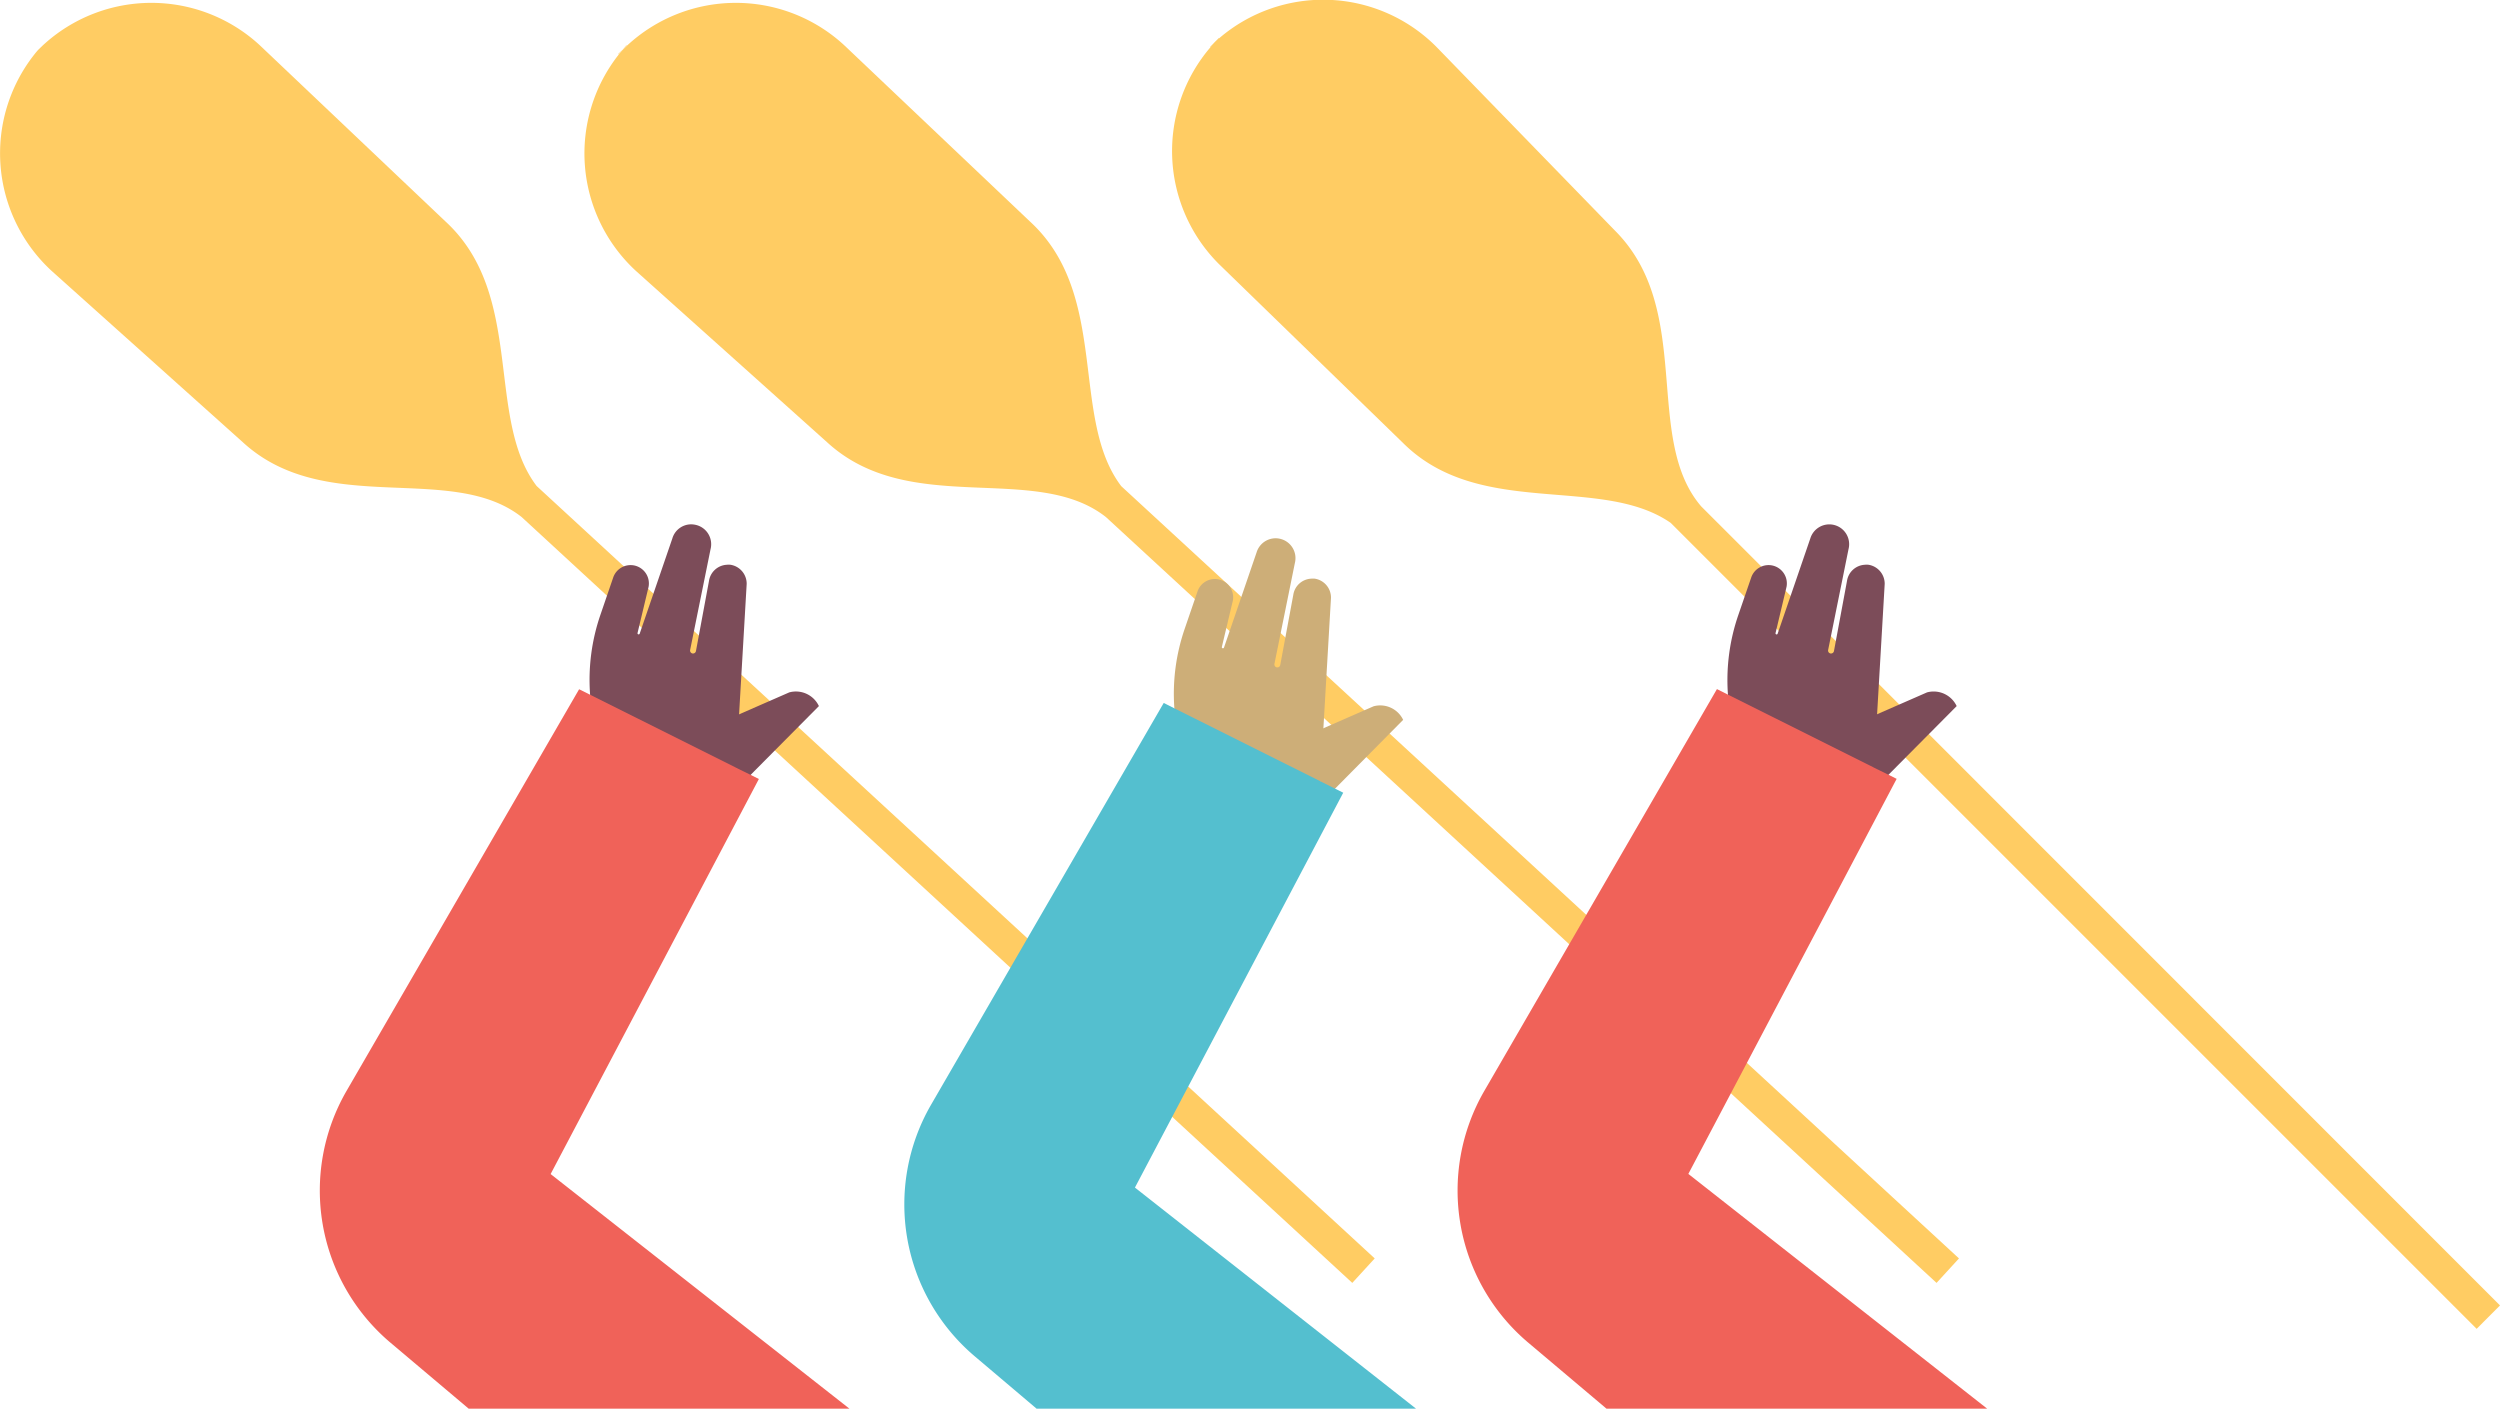 <svg id="Layer_1" data-name="Layer 1" xmlns="http://www.w3.org/2000/svg" viewBox="0 0 510.56 287.68">
  <defs>
    <style>
      .cls-1 {
        fill: #ffcc63;
      }

      .cls-2 {
        fill: #7c4c59;
      }

      .cls-3 {
        fill: #f06259;
      }

      .cls-4 {
        fill: #cdae78;
      }

      .cls-5 {
        fill: #54bfcf;
      }
    </style>
  </defs>
  <path class="cls-1" d="M15.69,8.68a12,12,0,0,0-.83,1l-.08-.08C15.08,9.25,15.38,9,15.69,8.68Z" />
  <path class="cls-1" d="M16.64,7.85a12,12,0,0,0-1,.83c.28-.31.57-.61.87-.91Z" />
  <path class="cls-1" d="M128,9.28l-.86.83c.26-.3.52-.6.79-.89Z" />
  <path class="cls-1" d="M127.16,10.11c-.29.34-.57.68-.84,1l-.08-.07C126.54,10.74,126.85,10.42,127.16,10.11Z" />
  <path class="cls-1"
    d="M400.07,257l-4.58,5L225.86,105.6c-14.39-11.35-40.11.25-57-15.33l-39-34.95a32.63,32.63,0,0,1-3.5-44.18c.27-.35.55-.69.84-1l.86-.83a32.64,32.64,0,0,1,44.33-.09l38,36.06c16.27,15,8.1,40.18,18.59,54Z" />
  <path class="cls-1"
    d="M280.75,257l-4.58,5L106.54,105.6c-14.39-11.35-40.11.25-57-15.33l-39-34.95A32.63,32.63,0,0,1,7,11.14c.27-.35.55-.69.84-1l.86-.83A32.64,32.64,0,0,1,53,9.19L91,45.25c16.27,15,8.1,40.18,18.59,54Z" />
  <path class="cls-2"
    d="M124.54,156.75h0a40.83,40.83,0,0,1-1.94-31.13l2.63-7.68a3.76,3.76,0,0,1,4.29-2.46h0a3.75,3.75,0,0,1,2.94,4.34l-2.26,9.46a.23.23,0,0,0,.44.13l6.68-19.48a4,4,0,0,1,4.61-2.77h0a4.05,4.05,0,0,1,3.18,5l-4.17,20.58a.61.61,0,0,0,.53.72h0a.61.61,0,0,0,.66-.5l2.66-14.31a3.89,3.89,0,0,1,3.61-3.31,3.59,3.59,0,0,1,.8,0h0a3.92,3.92,0,0,1,3.29,3.91l-2.05,35.17-.09,2.54Z" />
  <path class="cls-2" d="M167.24,144.2l-15.05,15.16-7.84-10.59,16.84-7.37a5.19,5.19,0,0,1,6.05,2.8Z" />
  <path class="cls-3"
    d="M173.47,287.68H95.71l-16-13.5a40.66,40.66,0,0,1-8.92-51.42l47.48-82,2.2,1.1,29.7,14.84.15.09,3,1.47,1.66.83-42.53,80.68Z" />
  <path class="cls-4"
    d="M243.87,159.59h0a40.78,40.78,0,0,1-1.94-31.13l2.63-7.68a3.75,3.75,0,0,1,4.29-2.46h0a3.74,3.74,0,0,1,2.93,4.34l-2.25,9.46a.23.23,0,0,0,.44.13l6.67-19.48a4.06,4.06,0,0,1,4.62-2.77h0a4.06,4.06,0,0,1,3.18,5l-4.17,20.58a.61.61,0,0,0,.53.72h0a.61.61,0,0,0,.66-.5l2.66-14.31a3.89,3.89,0,0,1,3.61-3.31,3.62,3.62,0,0,1,.8,0h0a3.92,3.92,0,0,1,3.29,3.91l-2.05,35.17-.09,2.54Z" />
  <path class="cls-4" d="M286.57,147,271.52,162.2l-7.84-10.59,16.84-7.37a5.19,5.19,0,0,1,6.05,2.8Z" />
  <path class="cls-5"
    d="M289.18,287.68H211.69L199.08,277a40.65,40.65,0,0,1-8.92-51.41l15.5-26.77,32-55.26,2.18,1.1,29.7,14.84.16.09,2.95,1.47,1.67.83L237.86,231l-6.08,11.53Z" />
  <path class="cls-1" d="M248.05,8.68a12,12,0,0,0-.83,1l-.08-.08C247.44,9.25,247.74,9,248.05,8.68Z" />
  <path class="cls-1"
    d="M510.56,266.6l-4.77,4.78-164.6-164.6c-14.26-9.89-39.06-.72-54.7-16.36L248.92,53.91a32.6,32.6,0,0,1-1.7-44.28,12,12,0,0,1,.83-1,12,12,0,0,1,.95-.83,32.6,32.6,0,0,1,44.28,1.7l36.51,37.57c16.26,16.26,5.7,42.42,17.63,56.34Z" />
  <path class="cls-1" d="M249,7.85a12,12,0,0,0-.95.83c.28-.31.57-.61.87-.91Z" />
  <path class="cls-2"
    d="M356.9,156.75h0A40.78,40.78,0,0,1,355,125.62l2.64-7.68a3.75,3.75,0,0,1,4.29-2.46h0a3.75,3.75,0,0,1,2.93,4.34l-2.25,9.46a.22.22,0,0,0,.43.13l6.68-19.48a4.06,4.06,0,0,1,4.62-2.77h0a4.05,4.05,0,0,1,3.17,5l-4.16,20.58a.6.6,0,0,0,.53.72h0a.61.61,0,0,0,.66-.5l2.66-14.31a3.89,3.89,0,0,1,3.61-3.31,3.62,3.62,0,0,1,.8,0h0a3.93,3.93,0,0,1,3.29,3.91l-2.05,35.17-.09,2.54Z" />
  <path class="cls-2" d="M399.6,144.2l-15.05,15.16-7.84-10.59,16.84-7.37a5.2,5.2,0,0,1,6.05,2.8Z" />
  <path class="cls-3"
    d="M405.82,287.68H328.08l-16-13.5a40.65,40.65,0,0,1-8.93-51.42l19.06-32.91,28.43-49.12,2.19,1.1,29.7,14.84.15.09,3,1.47,1.66.83-32.21,61.1L344.8,239.74Z" />
</svg>